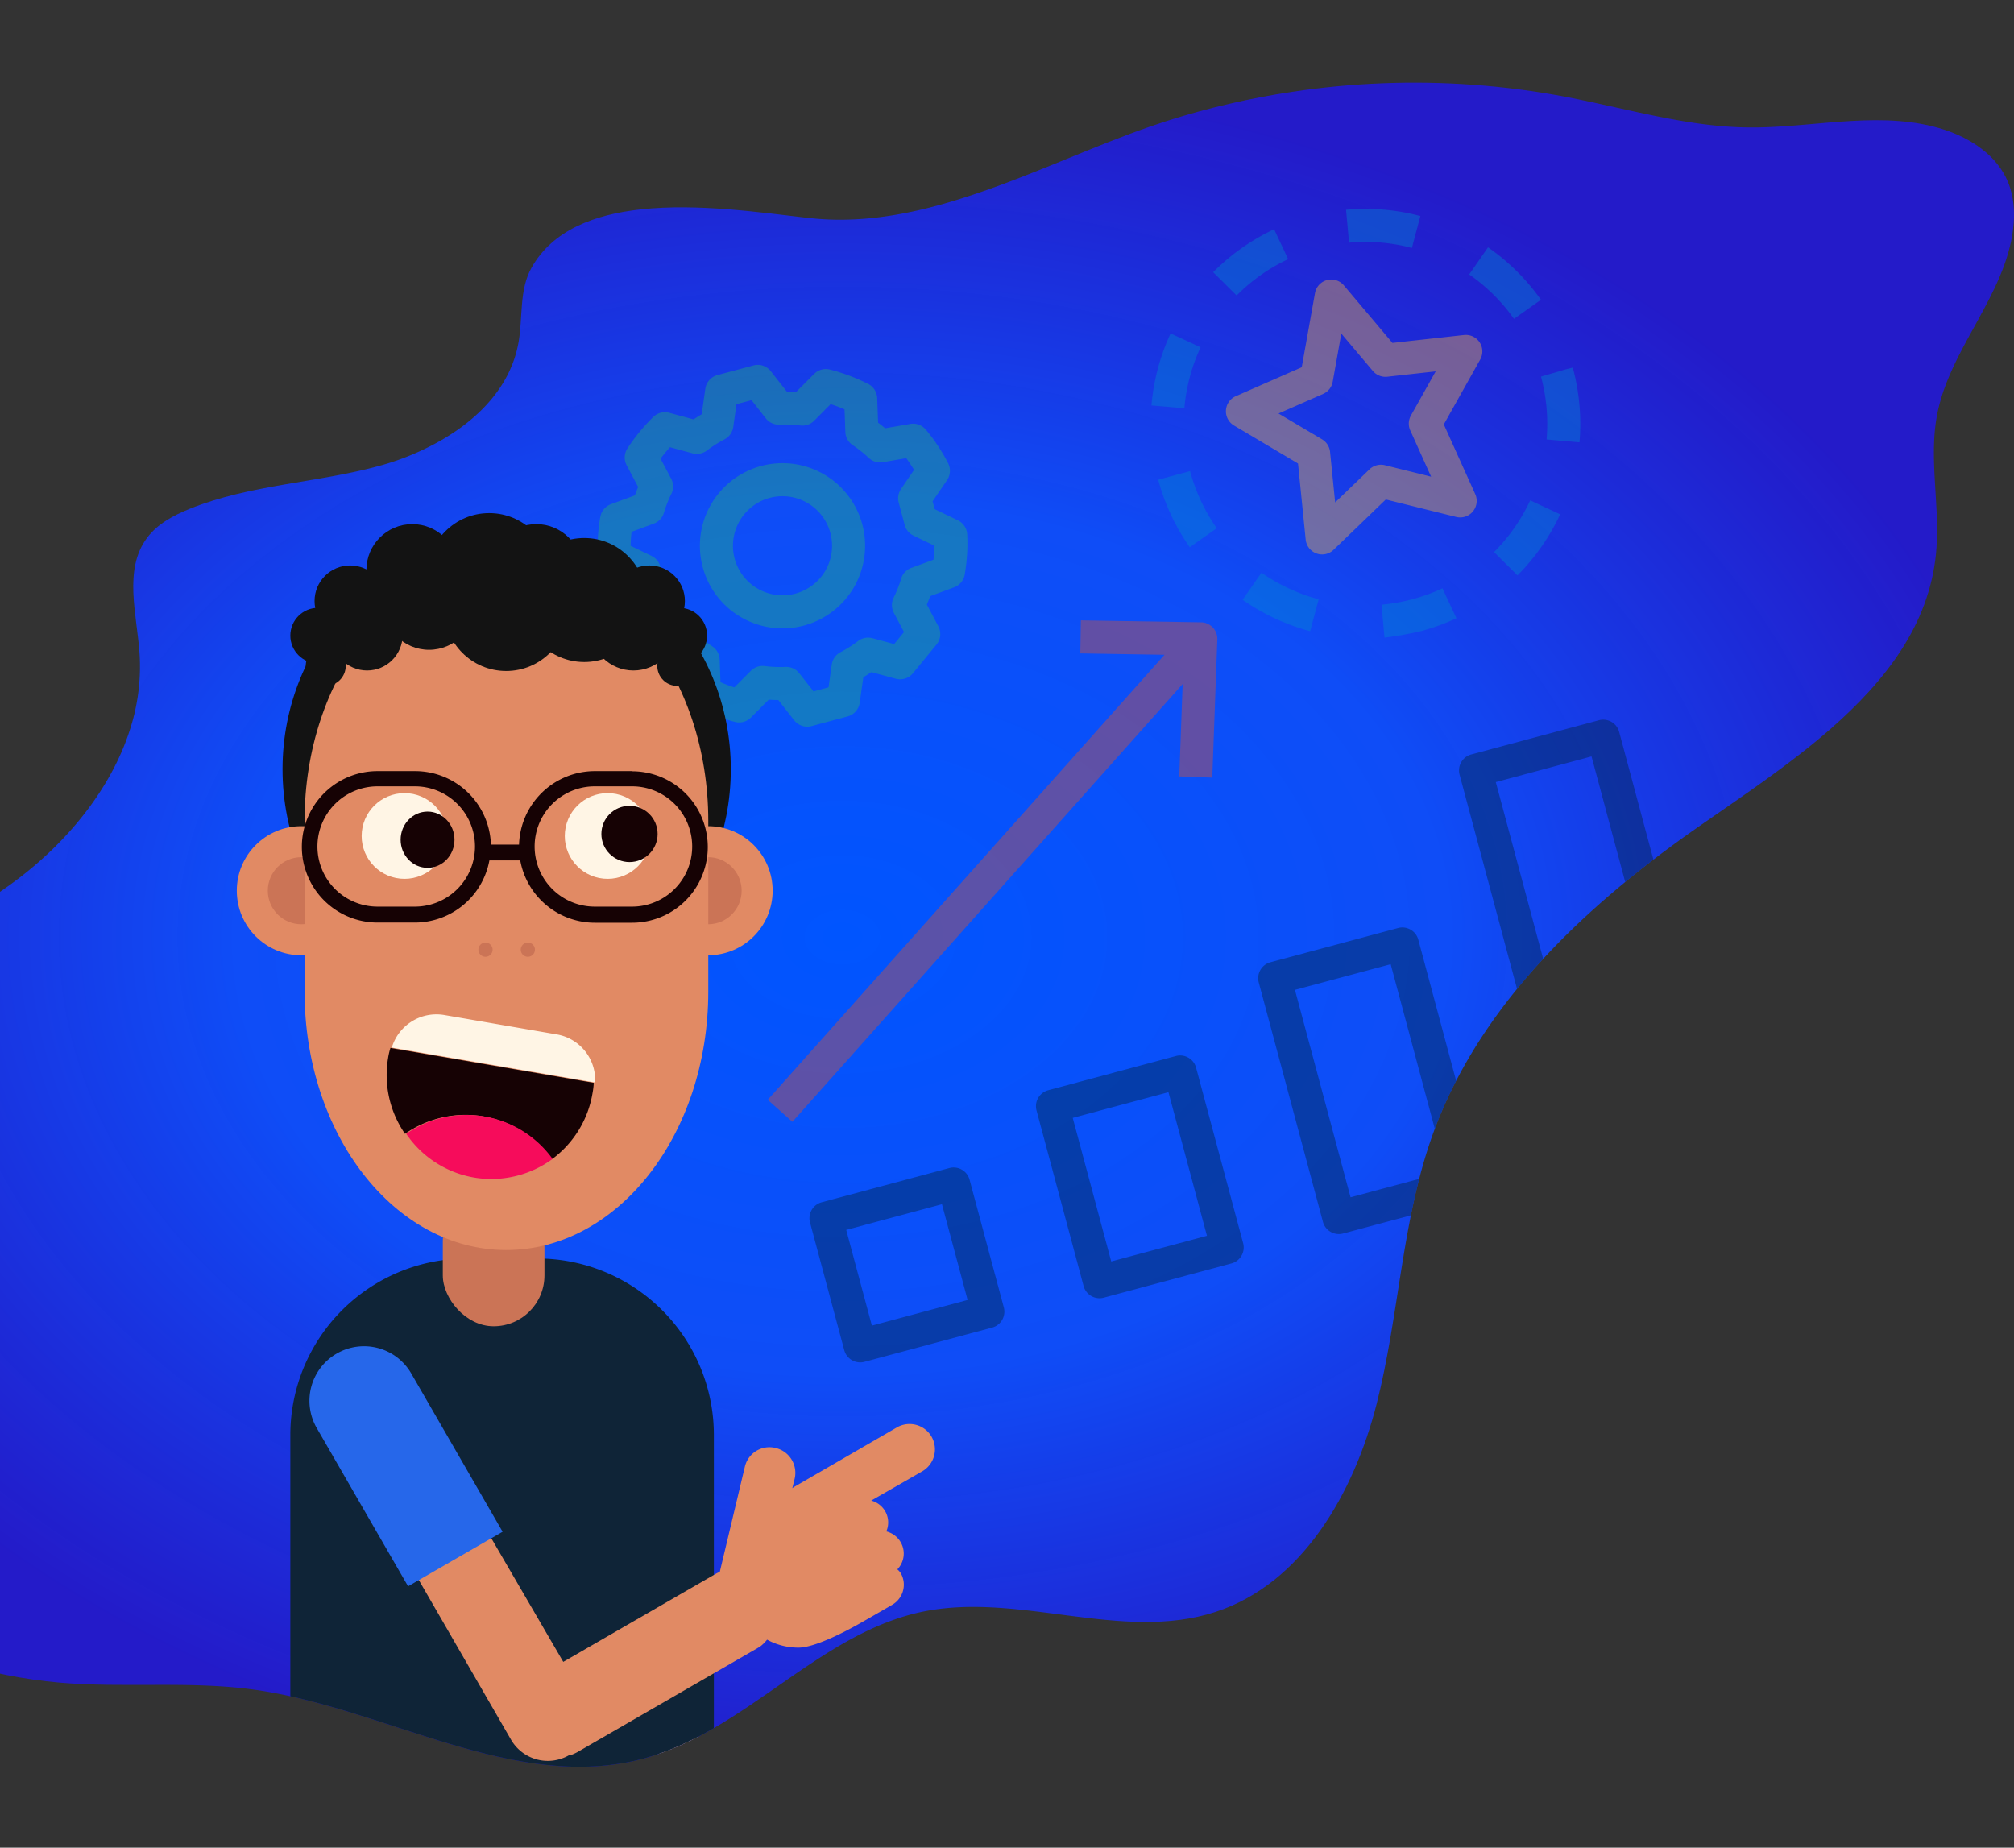 <svg xmlns="http://www.w3.org/2000/svg" xmlns:xlink="http://www.w3.org/1999/xlink" width="1090" height="1000" viewBox="0 0 1090 1000"><rect x="0" y="0" width="1090" height="1000" fill="#333333" stroke="none"/><defs><clipPath id="a"><rect width="1090" height="1000" transform="translate(0 2668)" fill="none"/></clipPath><clipPath id="b"><path d="M1301.455,123.193c-4.244,36.063-34.006,64.619-41.072,100.238a97.2,97.2,0,0,0-1.666,14.158c-1.012,20.455,3.036,41.334.946,61.824-3.89,38.425-27.244,68.453-56.9,94.476-22.43,19.635-48.464,36.907-72.411,53.621C1069.388,490.1,1012.208,543.867,987.166,613.9c-16.691,46.7-17.969,97.442-30.222,145.5s-40.155,97.219-87.318,112.544c-50.621,16.452-106.4-10.975-158.494-.137-55.9,11.639-95.548,64.47-150.709,79.393-70.083,18.961-139.928-27.63-211.871-37.341-34.546-4.666-69.707-.708-104.436-3.7a262.492,262.492,0,0,1-109.523-34.808c-11.408-6.7-22.943-14.922-28.249-27.085-4.564-10.508-3.867-22.487-2.464-33.862,5.248-42.212,18.527-88.1-2.361-125.2-19.266-34.229-65.962-58.712-59.037-97.358,4.176-23.251,26.993-37.774,48.236-48.191,43.722-21.483,90.289-38.3,129.364-67.311,27.951-20.786,52.022-49.788,62.291-82.406a109.876,109.876,0,0,0,5.077-40.41c-1.437-21.558-8.9-45.772,4.107-63.033,5.636-7.484,14.27-12.081,22.954-15.6,32.743-13.234,69.114-14,103.157-23.4a142.3,142.3,0,0,0,33.371-13.93c20.764-12.025,37.478-29.742,41.516-52.868,2.361-13.554.262-28.351,7.028-40.33,11.408-20.308,33.964-28.8,59.154-31.557,31.181-3.423,66.495,1.928,90.129,4.564l2.361.251c30.363,3.16,60.466-3.56,90.049-13.691,31.945-10.85,63.17-25.613,93.552-36.108q4.278-1.483,8.534-2.841a436.951,436.951,0,0,1,67.905-15.8,443.94,443.94,0,0,1,98.115-3.788,435.276,435.276,0,0,1,49.491,6.435q7.21,1.369,14.4,2.935c27.86,5.971,55.572,13.258,83.991,13.691h6.138c33.895-.582,68.555-9.2,100.716,1.209,14.682,4.757,28.642,14.113,34.534,28.305C1301.921,105.886,1302.447,114.705,1301.455,123.193Z" transform="translate(-246.643 1550.833)" fill="#ff9b00"/></clipPath><radialGradient id="c" cx="0.5" cy="0.5" r="0.704" gradientTransform="matrix(0.723, 0, 0, 0.723, 0.138, 0.138)" gradientUnits="objectBoundingBox"><stop offset="0" stop-color="#05f"/><stop offset="0.505" stop-color="#0f4df7"/><stop offset="1" stop-color="#2218d9" stop-opacity="0.902"/></radialGradient></defs><g transform="translate(0 -2668)" clip-path="url(#a)"><g transform="translate(34.738 1117.678)" clip-path="url(#b)"><path d="M1301.455,123.193c-4.244,36.063-34.006,64.619-41.072,100.238a97.2,97.2,0,0,0-1.666,14.158c-1.012,20.455,3.036,41.334.946,61.824-3.89,38.425-27.244,68.453-56.9,94.476-22.43,19.635-48.464,36.907-72.411,53.621C1069.388,490.1,1012.208,543.867,987.166,613.9c-16.691,46.7-17.969,97.442-30.222,145.5s-40.155,97.219-87.318,112.544c-50.621,16.452-106.4-10.975-158.494-.137-55.9,11.639-95.548,64.47-150.709,79.393-70.083,18.961-139.928-27.63-211.871-37.341-34.546-4.666-69.707-.708-104.436-3.7a262.492,262.492,0,0,1-109.523-34.808c-11.408-6.7-22.943-14.922-28.249-27.085-4.564-10.508-3.867-22.487-2.464-33.862,5.248-42.212,18.527-88.1-2.361-125.2-19.266-34.229-65.962-58.712-59.037-97.358,4.176-23.251,26.993-37.774,48.236-48.191,43.722-21.483,90.289-38.3,129.364-67.311,27.951-20.786,52.022-49.788,62.291-82.406a109.876,109.876,0,0,0,5.077-40.41c-1.437-21.558-8.9-45.772,4.107-63.033,5.636-7.484,14.27-12.081,22.954-15.6,32.743-13.234,69.114-14,103.157-23.4a142.3,142.3,0,0,0,33.371-13.93c20.764-12.025,37.478-29.742,41.516-52.868,2.361-13.554.262-28.351,7.028-40.33,11.408-20.308,33.964-28.8,59.154-31.557,31.181-3.423,66.495,1.928,90.129,4.564l2.361.251c30.363,3.16,60.466-3.56,90.049-13.691,31.945-10.85,63.17-25.613,93.552-36.108q4.278-1.483,8.534-2.841a436.951,436.951,0,0,1,67.905-15.8,443.94,443.94,0,0,1,98.115-3.788,435.276,435.276,0,0,1,49.491,6.435q7.21,1.369,14.4,2.935c27.86,5.971,55.572,13.258,83.991,13.691h6.138c33.895-.582,68.555-9.2,100.716,1.209,14.682,4.757,28.642,14.113,34.534,28.305C1301.921,105.886,1302.447,114.705,1301.455,123.193Z" transform="translate(-246.643 1550.833)" fill="url(#c)"/><g transform="matrix(0.966, -0.259, 0.259, 0.966, 268.303, 1776.186)" opacity="0.4"><g transform="translate(0.001)"><path d="M193.568,109.614,183,100.517V96.152l10.568-9.1a8.956,8.956,0,0,0,2.915-8.608A96.491,96.491,0,0,0,189.517,57.7a8.938,8.938,0,0,0-7.3-5.142L168.448,51.3q-1.4-2.016-2.9-3.929l2.972-12.981a8.953,8.953,0,0,0-2.746-8.66A100.941,100.941,0,0,0,147.8,12.866a8.944,8.944,0,0,0-8.852.07l-11.85,6.879c-1.6-.55-3.238-1.065-4.941-1.536L116.679,5.429A8.945,8.945,0,0,0,108.455,0H88.218a8.941,8.941,0,0,0-8.223,5.43L74.522,18.28c-1.7.472-3.343.987-4.941,1.536L57.733,12.938a8.989,8.989,0,0,0-8.852-.07A101.289,101.289,0,0,0,30.906,25.736a8.941,8.941,0,0,0-2.75,8.66l2.972,12.972c-1,1.275-1.969,2.592-2.9,3.937L14.454,52.562a8.936,8.936,0,0,0-7.3,5.142A96.412,96.412,0,0,0,.19,78.455a8.947,8.947,0,0,0,2.915,8.6l10.568,9.1v4.365l-10.568,9.1A8.956,8.956,0,0,0,.19,118.22a96.49,96.49,0,0,0,6.966,20.743,8.938,8.938,0,0,0,7.3,5.142l13.771,1.257q1.4,2.016,2.9,3.929l-2.972,12.981a8.941,8.941,0,0,0,2.75,8.66,100.142,100.142,0,0,0,17.98,12.859,8.919,8.919,0,0,0,8.839-.07l11.855-6.87c1.6.55,3.238,1.065,4.941,1.536l5.473,12.851a8.942,8.942,0,0,0,8.223,5.43h20.236a8.941,8.941,0,0,0,8.223-5.43l5.473-12.851c1.7-.472,3.343-.987,4.941-1.536l11.847,6.879a8.966,8.966,0,0,0,9.69-.463l16.377-11.724a8.942,8.942,0,0,0,3.51-9.271L165.543,149.3c1-1.275,1.969-2.592,2.9-3.937l13.771-1.257a8.936,8.936,0,0,0,7.3-5.142,96.469,96.469,0,0,0,6.966-20.743A8.952,8.952,0,0,0,193.568,109.614Zm-25.343,1.772,9.516,8.189q-1.028,3.6-2.448,7.211l-12.763,1.161a8.955,8.955,0,0,0-6.792,4.208,65.507,65.507,0,0,1-6.591,8.914,8.936,8.936,0,0,0-2.012,7.918l2.628,11.479-6.84,4.9-10.533-6.111a8.994,8.994,0,0,0-7.914-.524,66.682,66.682,0,0,1-10.794,3.37,8.937,8.937,0,0,0-6.238,5.212l-4.894,11.479H94.125L89.232,167.31a8.9,8.9,0,0,0-6.238-5.212,66.939,66.939,0,0,1-10.794-3.37,8.923,8.923,0,0,0-7.909.524l-10.973,6.356q-3.346-2.147-6.517-4.653l2.741-11.969a8.95,8.95,0,0,0-2-7.909,65.74,65.74,0,0,1-6.6-8.922,8.958,8.958,0,0,0-6.792-4.208l-12.763-1.161q-1.421-3.614-2.448-7.211l9.516-8.189a8.957,8.957,0,0,0,3.1-6.774V92.058a8.959,8.959,0,0,0-3.1-6.775l-9.516-8.2q1.027-3.589,2.448-7.2l12.762-1.161a8.955,8.955,0,0,0,6.792-4.208A65.509,65.509,0,0,1,47.528,55.6a8.936,8.936,0,0,0,2.013-7.918L46.8,35.713q3.163-2.5,6.521-4.662l10.964,6.364a9.024,9.024,0,0,0,7.914.524,66.68,66.68,0,0,1,10.794-3.37,8.937,8.937,0,0,0,6.238-5.212l4.894-11.478h8.424l4.893,11.479a8.9,8.9,0,0,0,6.238,5.212,66.827,66.827,0,0,1,10.794,3.37,8.965,8.965,0,0,0,7.914-.524l10.965-6.364q3.352,2.161,6.521,4.662l-2.741,11.969a8.95,8.95,0,0,0,2,7.909,65.738,65.738,0,0,1,6.6,8.922,8.958,8.958,0,0,0,6.792,4.208l12.763,1.161q1.421,3.614,2.448,7.211l-9.516,8.189a8.957,8.957,0,0,0-3.1,6.774V104.61A8.96,8.96,0,0,0,168.224,111.386Z" transform="translate(-0.001 0)" fill="#22b573"/></g><g transform="translate(53.639 53.637)"><path d="M92.7,48a44.7,44.7,0,1,0,44.7,44.7A44.7,44.7,0,0,0,92.7,48Zm0,71.516A26.818,26.818,0,1,1,119.518,92.7,26.818,26.818,0,0,1,92.7,119.516Z" transform="translate(-48.002 -48)" fill="#22b573"/></g><g transform="translate(17.881 446.975)"><path d="M96.462,400H24.941A8.937,8.937,0,0,0,16,408.935v71.52a8.938,8.938,0,0,0,8.935,8.94h71.52a8.938,8.938,0,0,0,8.939-8.935v-71.52A8.937,8.937,0,0,0,96.462,400Zm-8.944,71.516H33.881V417.879H87.518Z" transform="translate(-16.002 -400)" fill="#002131"/></g><g transform="translate(151.973 420.156)"><path d="M216.462,376h-71.52A8.937,8.937,0,0,0,136,384.935v98.339a8.938,8.938,0,0,0,8.935,8.94h71.52a8.938,8.938,0,0,0,8.939-8.935V384.939A8.937,8.937,0,0,0,216.462,376Zm-8.944,98.334H153.881V393.879h53.637Z" transform="translate(-136.002 -376)" fill="#002131"/></g><g transform="translate(286.066 384.398)"><path d="M336.462,344h-71.52a8.937,8.937,0,0,0-8.94,8.935v134.1a8.937,8.937,0,0,0,8.935,8.94h71.52a8.938,8.938,0,0,0,8.94-8.935v-134.1A8.938,8.938,0,0,0,336.462,344Zm-8.944,134.092H273.881V361.879h53.637Z" transform="translate(-256.002 -344)" fill="#002131"/></g><g transform="translate(420.158 303.943)"><path d="M456.462,272h-71.52a8.937,8.937,0,0,0-8.94,8.935V495.487a8.938,8.938,0,0,0,8.935,8.94h71.52a8.938,8.938,0,0,0,8.94-8.935V280.94A8.938,8.938,0,0,0,456.462,272Zm-8.944,214.548H393.881V289.879h53.637Z" transform="translate(-376.002 -272)" fill="#002131"/></g><g transform="translate(12.974 179.131)"><path d="M305.2,178.232l-.16-.048L242.463,160.3l-4.914,17.2,43.808,12.516L11.611,367.039l9.812,14.946L286.741,207.87l-14.707,47.8,17.084,5.256,22-71.516A8.944,8.944,0,0,0,305.2,178.232Z" transform="translate(-11.611 -160.305)" fill="#e14f28"/></g><g transform="translate(348.642 35.756)"><path d="M452.338,82.349a8.939,8.939,0,0,0-4.894-2.438l-38.521-5.892L391.61,37.143a8.939,8.939,0,0,0-16.185,0L358.114,74.018,319.593,79.91a8.938,8.938,0,0,0-5.051,15.076l28.137,28.835-6.657,40.83a8.937,8.937,0,0,0,13.147,9.262l34.348-18.987,34.349,18.987a8.937,8.937,0,0,0,13.147-9.262l-6.657-40.83,28.137-28.835A8.937,8.937,0,0,0,452.338,82.349Zm-43.93,32.22a8.929,8.929,0,0,0-2.423,7.682l4.422,27.116-22.562-12.475a8.933,8.933,0,0,0-8.651,0l-22.562,12.475,4.422-27.116a8.929,8.929,0,0,0-2.423-7.682L339.489,94.952l26.041-3.981a8.922,8.922,0,0,0,6.744-5.037l11.245-23.954,11.245,23.954a8.924,8.924,0,0,0,6.744,5.037l26.042,3.981Z" transform="translate(-312.002 -31.998)" fill="#fbb03b"/></g><g transform="translate(400.106 213.064)"><path d="M395.272,190.672a98.174,98.174,0,0,1-17.027,1.484h-.135a98.5,98.5,0,0,1-16.979-1.467l-3.073,17.618a178.158,178.158,0,0,0,20.2,1.729,115.871,115.871,0,0,0,20.127-1.763Z" transform="translate(-358.057 -190.672)" fill="#0089cf"/></g><g transform="translate(436.947 1.685)"><path d="M394.055,1.508l-3.029,17.618a97.479,97.479,0,0,1,32.1,11.568l8.9-15.5A115.085,115.085,0,0,0,394.055,1.508Z" transform="translate(-391.026 -1.508)" fill="#0089cf"/></g><g transform="translate(361.773 1.79)"><path d="M361.632,1.6a115.447,115.447,0,0,0-37.879,13.915l9,15.452A97.611,97.611,0,0,1,364.784,19.2Z" transform="translate(-323.753 -1.602)" fill="#0089cf"/></g><g transform="translate(469.37 179.383)"><path d="M446.188,160.531A98.672,98.672,0,0,1,420.042,182.5l8.965,15.47a116.366,116.366,0,0,0,30.869-25.937Z" transform="translate(-420.042 -160.531)" fill="#0089cf"/></g><g transform="translate(512.596 115.882)"><path d="M478.551,103.7l-13.929.332a98.1,98.1,0,0,1-5.9,33.637l16.805,6.111a116.24,116.24,0,0,0,6.966-40.01Z" transform="translate(-458.725 -103.703)" fill="#0089cf"/></g><g transform="translate(495.276 41.205)"><path d="M456.87,36.875,443.225,48.416A97.919,97.919,0,0,1,460.41,77.9l16.779-6.181A115.62,115.62,0,0,0,456.87,36.875Z" transform="translate(-443.225 -36.875)" fill="#0089cf"/></g><g transform="translate(310.842 41.712)"><path d="M298.288,37.328a115.826,115.826,0,0,0-20.114,34.981l16.814,6.077A97.924,97.924,0,0,1,312.011,48.8Z" transform="translate(-278.174 -37.328)" fill="#0089cf"/></g><g transform="translate(331.244 179.523)"><path d="M310.1,160.656,296.432,172.18a116.4,116.4,0,0,0,30.917,25.893l8.939-15.487A98.527,98.527,0,0,1,310.1,160.656Z" transform="translate(-296.432 -160.656)" fill="#0089cf"/></g><g transform="translate(303.949 116.415)"><path d="M289.885,104.18l-17.879.035a115.737,115.737,0,0,0,7.05,39.722l16.787-6.146A97.947,97.947,0,0,1,289.885,104.18Z" transform="translate(-272.006 -104.18)" fill="#0089cf"/></g></g><g transform="translate(93.42 1828.028)"><g transform="translate(0 0)"><rect width="45.843" height="159.353" rx="2.48" transform="translate(203.455 512.168)" fill="#f8c09d"/><path d="M98.674,51.1h38.233a95.538,95.538,0,0,1,95.447,95.538V326.161H3.135V146.636A95.538,95.538,0,0,1,98.674,51.1Z" transform="translate(25.839 352.329)" fill="#0f2437"/><rect width="55.013" height="73.351" rx="27.506" transform="translate(111.493 366.751)" fill="#cb7456"/><path d="M298.81,67.492a13.753,13.753,0,0,0-18.337-5.042L224.268,94.989l-.733.55,1.281-5.134a13.845,13.845,0,0,0-10.177-16.6,13.662,13.662,0,0,0-16.688,9.719l-13.662,57.305-1.466.642L99.572,189.522,53.729,110.763a22.922,22.922,0,1,0-39.15,22.647L71.337,231.7a23.014,23.014,0,0,0,31.357,8.344h.733a24.929,24.929,0,0,0,4.215-1.926l98.292-56.755a20.354,20.354,0,0,0,3.943-3.851,35.3,35.3,0,0,0,16.963,4.309c11.05.032,33.948-13.506,36.308-14.853l14.486-8.343a12.562,12.562,0,0,0,4.584-17.141,9.171,9.171,0,0,0-1.835-2.018,12.287,12.287,0,0,0,1.835-14.67,12.47,12.47,0,0,0-7.8-5.869,12.2,12.2,0,0,0-.55-10.819,12.379,12.379,0,0,0-7.61-5.868l27.505-15.775a13.753,13.753,0,0,0,5.043-18.974Z" transform="translate(77.11 432.213)" fill="#e18a64"/><path d="M57.636,186.174,108.8,156.654,59.381,71.021A29.521,29.521,0,0,0,19.038,60.2h0A29.521,29.521,0,0,0,8.217,100.541Z" transform="translate(35.06 394.666)" fill="#2667ea"/><path d="M9.98,70.725v-.458h0Z" transform="translate(82.257 510.301)" fill="#417aed"/><path d="M7.194,65.315Z" transform="translate(59.281 469.5)" fill="#417aed"/><path d="M5.546,62.458Z" transform="translate(45.707 445.676)" fill="#417aed"/><path d="M5.289,61.922Z" transform="translate(43.581 441.535)" fill="#417aed"/><path d="M7.266,66.051v-.825a1.143,1.143,0,0,0,0,.825Z" transform="translate(59.208 468.763)" fill="#417aed"/><path d="M9.416,69.363Z" transform="translate(77.596 502.86)" fill="#417aed"/><path d="M7.947,66.565l.183.275.092.092Z" transform="translate(65.495 479.802)" fill="#417aed"/><path d="M8.842,67.538Z" transform="translate(69.823 487.816)" fill="#417aed"/><path d="M9.376,69.106Z" transform="translate(77.268 500.734)" fill="#417aed"/><path d="M7.551,65.871Z" transform="translate(62.224 474.078)" fill="#417aed"/><path d="M11.242,69.731Z" transform="translate(92.367 505.886)" fill="#417aed"/><path d="M10.031,70.45l.092-.092v-.092Z" transform="translate(82.665 510.301)" fill="#417aed"/><path d="M4.792,61.01Z" transform="translate(39.493 434.013)" fill="#417aed"/><path d="M10.128,58.162c-.458-.917,1.19,1.1.458,0S9.486,57.154,10.128,58.162Z" transform="translate(80.735 404.035)" fill="#417aed"/><path d="M9.406,69.344Z" transform="translate(77.515 502.697)" fill="#417aed"/><path d="M9.965,57.6h0l-.092-.183Z" transform="translate(81.357 404.414)" fill="#417aed"/><path d="M4.425,58.777Z" transform="translate(36.467 415.616)" fill="#417aed"/><path d="M4.5,60.523Z" transform="translate(37.122 430.007)" fill="#417aed"/><path d="M4.713,58.415v-.547h0a1.558,1.558,0,0,1,0,.55Z" transform="translate(38.839 408.093)" fill="#417aed"/><path d="M5.524,57.18l-.092.092-.179.183Z" transform="translate(43.253 402.452)" fill="#417aed"/><path d="M14.189,68.262Z" transform="translate(112.802 493.784)" fill="#417aed"/><path d="M9.426,69.363Z" transform="translate(77.678 502.86)" fill="#417aed"/><path d="M13.266,62.934Z" transform="translate(109.321 449.876)" fill="#417aed"/><path d="M4.961,57.779v-.55h0Z" transform="translate(40.882 402.861)" fill="#417aed"/><path d="M13.692,68.262Z" transform="translate(112.837 493.784)" fill="#417aed"/><path d="M15.431,67.22l-.092.092.183-.092.092-.092Z" transform="translate(126.411 484.464)" fill="#417aed"/><path d="M7.213,65.345Z" transform="translate(59.445 469.745)" fill="#417aed"/><path d="M13.434,63.208h0l.092.183Z" transform="translate(110.71 452.165)" fill="#417aed"/><path d="M7.938,66.754Z" transform="translate(65.413 481.356)" fill="#417aed"/><path d="M8.275,67.339Z" transform="translate(68.192 486.18)" fill="#417aed"/><path d="M8.523,67.806Z" transform="translate(70.237 490.022)" fill="#417aed"/><path d="M4.377,60.573Z" transform="translate(36.059 430.416)" fill="#417aed"/><path d="M5.662,63.216v-.55S5.571,63.309,5.662,63.216Z" transform="translate(46.324 447.668)" fill="#417aed"/><path d="M4.564,57.9h0l.092-.092Z" transform="translate(37.612 407.603)" fill="#417aed"/><path d="M5.515,62.567l.55.917Z" transform="translate(45.462 446.85)" fill="#417aed"/><path d="M9.654,69.774l.092.183h0Z" transform="translate(79.558 506.212)" fill="#417aed"/><path d="M9.664,69.791Z" transform="translate(79.64 506.376)" fill="#417aed"/><path d="M9.718,69.869Z" transform="translate(80.048 507.03)" fill="#417aed"/><path d="M9.317,69.161Z" transform="translate(76.778 501.225)" fill="#417aed"/><path d="M8.681,67.9Z" transform="translate(70.721 488.917)" fill="#417aed"/><path d="M6.675,64.528h0C6.492,63.886,6.767,64.528,6.675,64.528Z" transform="translate(54.481 460.659)" fill="#417aed"/><path d="M6.141,63.669l.275.642.275.183Z" transform="translate(50.613 455.926)" fill="#417aed"/><path d="M6.451,63.866l.183.183-.642-.917Z" transform="translate(49.386 451.511)" fill="#417aed"/><path d="M5.327,57.308Z" transform="translate(42.534 403.514)" fill="#417aed"/><path d="M7.7,56.307a3.024,3.024,0,0,0,1.375,0Z" transform="translate(63.45 395.256)" fill="#417aed"/><path d="M13.124,63.066l-.275-.458.55.825Z" transform="translate(105.887 447.177)" fill="#417aed"/><ellipse cx="121.303" cy="125.887" rx="121.303" ry="125.887" transform="translate(24.755 12.745)" fill="#131313"/><circle cx="34.932" cy="34.932" r="34.932" transform="translate(220.142 169.439)" fill="#e18a64"/><circle cx="18.154" cy="18.154" r="18.154" transform="translate(236.922 186.218)" fill="#cb7456"/><circle cx="34.932" cy="34.932" r="34.932" transform="translate(0 169.439)" fill="#e18a64"/><circle cx="18.154" cy="18.154" r="18.154" transform="translate(16.779 186.218)" fill="#cb7456"/><path d="M113.077,10.33C52.653,10.33,3.968,73.047,3.968,150.241v92.333c0,77.293,48.685,139.916,109.108,139.916S222.46,319.867,222.46,242.573V150.241C222.46,73.047,173.5,10.33,113.077,10.33Z" transform="translate(32.707 16.353)" fill="#e18a64"/><path d="M98.473,98.82A55.746,55.746,0,0,0,120.2,63.153a37.5,37.5,0,0,0,.649-5.5L10.825,38.764a36.677,36.677,0,0,0-1.281,5.5A55.838,55.838,0,0,0,18.709,85.25,57.4,57.4,0,0,1,98.017,98.82Z" transform="translate(72.336 250.693)" fill="#160204"/><path d="M97.74,47.555,37.684,37.2A25.213,25.213,0,0,0,9.078,54.8h0L119.1,73.686h0A25.03,25.03,0,0,0,97.74,47.555Z" transform="translate(74.816 234.477)" fill="#fff5e5"/><path d="M46.6,76.568A56.021,56.021,0,0,0,89.14,66.482,57.4,57.4,0,0,0,9.922,52.912,56.021,56.021,0,0,0,46.6,76.57Z" transform="translate(81.766 283.032)" fill="#f60c5b"/><circle cx="23.197" cy="23.197" r="23.197" transform="translate(177.507 151.561)" fill="#fff5e5"/><circle cx="15.22" cy="15.22" r="15.22" transform="translate(197.312 158.437)" fill="#160204"/><circle cx="23.197" cy="23.197" r="23.197" transform="translate(67.574 151.561)" fill="#fff5e5"/><ellipse cx="14.578" cy="15.22" rx="14.578" ry="15.22" transform="translate(88.662 161.555)" fill="#160204"/><circle cx="22.372" cy="22.372" r="22.372" transform="translate(156.969 26.773)" fill="#160204"/><circle cx="10.819" cy="10.819" r="10.819" transform="translate(196.12 47.402)" fill="#160204"/><circle cx="33.558" cy="33.558" r="33.558" transform="translate(112.226 18.337)" fill="#131313"/><circle cx="24.847" cy="24.847" r="24.847" transform="translate(79.218 24.297)" fill="#131313"/><circle cx="19.255" cy="19.255" r="19.255" transform="translate(51.253 46.669)" fill="#131313"/><circle cx="10.819" cy="10.819" r="10.819" transform="translate(37.317 71.883)" fill="#131313"/><circle cx="33.558" cy="33.558" r="33.558" transform="translate(103.057)" fill="#131313"/><circle cx="24.847" cy="24.847" r="24.847" transform="translate(70.141 5.96)" fill="#131313"/><circle cx="33.558" cy="33.558" r="33.558" transform="translate(154.494 13.478)" fill="#131313"/><circle cx="24.847" cy="24.847" r="24.847" transform="translate(137.256 5.96)" fill="#131313"/><circle cx="19.255" cy="19.255" r="19.255" transform="translate(42.084 28.331)" fill="#131313"/><circle cx="15.036" cy="15.036" r="15.036" transform="translate(28.974 51.253)" fill="#131313"/><circle cx="15.036" cy="15.036" r="15.036" transform="translate(224.452 51.253)" fill="#131313"/><circle cx="19.255" cy="19.255" r="19.255" transform="translate(204.005 28.331)" fill="#131313"/><circle cx="10.819" cy="10.819" r="10.819" transform="translate(227.569 71.883)" fill="#131313"/><circle cx="23.472" cy="23.472" r="23.472" transform="translate(191.169 38.233)" fill="#131313"/><path d="M182.508,22.553h-20.17a41.076,41.076,0,0,0-40.986,39.793H106.13A41.076,41.076,0,0,0,65.149,22.553H44.794a40.986,40.986,0,0,0,0,81.972H64.966a41.076,41.076,0,0,0,40.343-33.649H122a41.076,41.076,0,0,0,40.343,33.741H182.51a40.986,40.986,0,1,0,0-81.972ZM64.966,95.9H44.794a32.548,32.548,0,1,1,0-65.1H64.966a32.548,32.548,0,1,1,0,65.1Zm117.544,0H162.339a32.548,32.548,0,0,1,0-65.1H182.51a32.548,32.548,0,1,1,0,65.1Z" transform="translate(31.398 117.088)" fill="#160204"/><g transform="translate(130.747 232.429)"><circle cx="3.851" cy="3.851" r="3.851" transform="translate(0 0)" fill="#cb7456"/><circle cx="3.851" cy="3.851" r="3.851" transform="translate(22.922 0)" fill="#cb7456"/></g></g></g></g></g></svg>